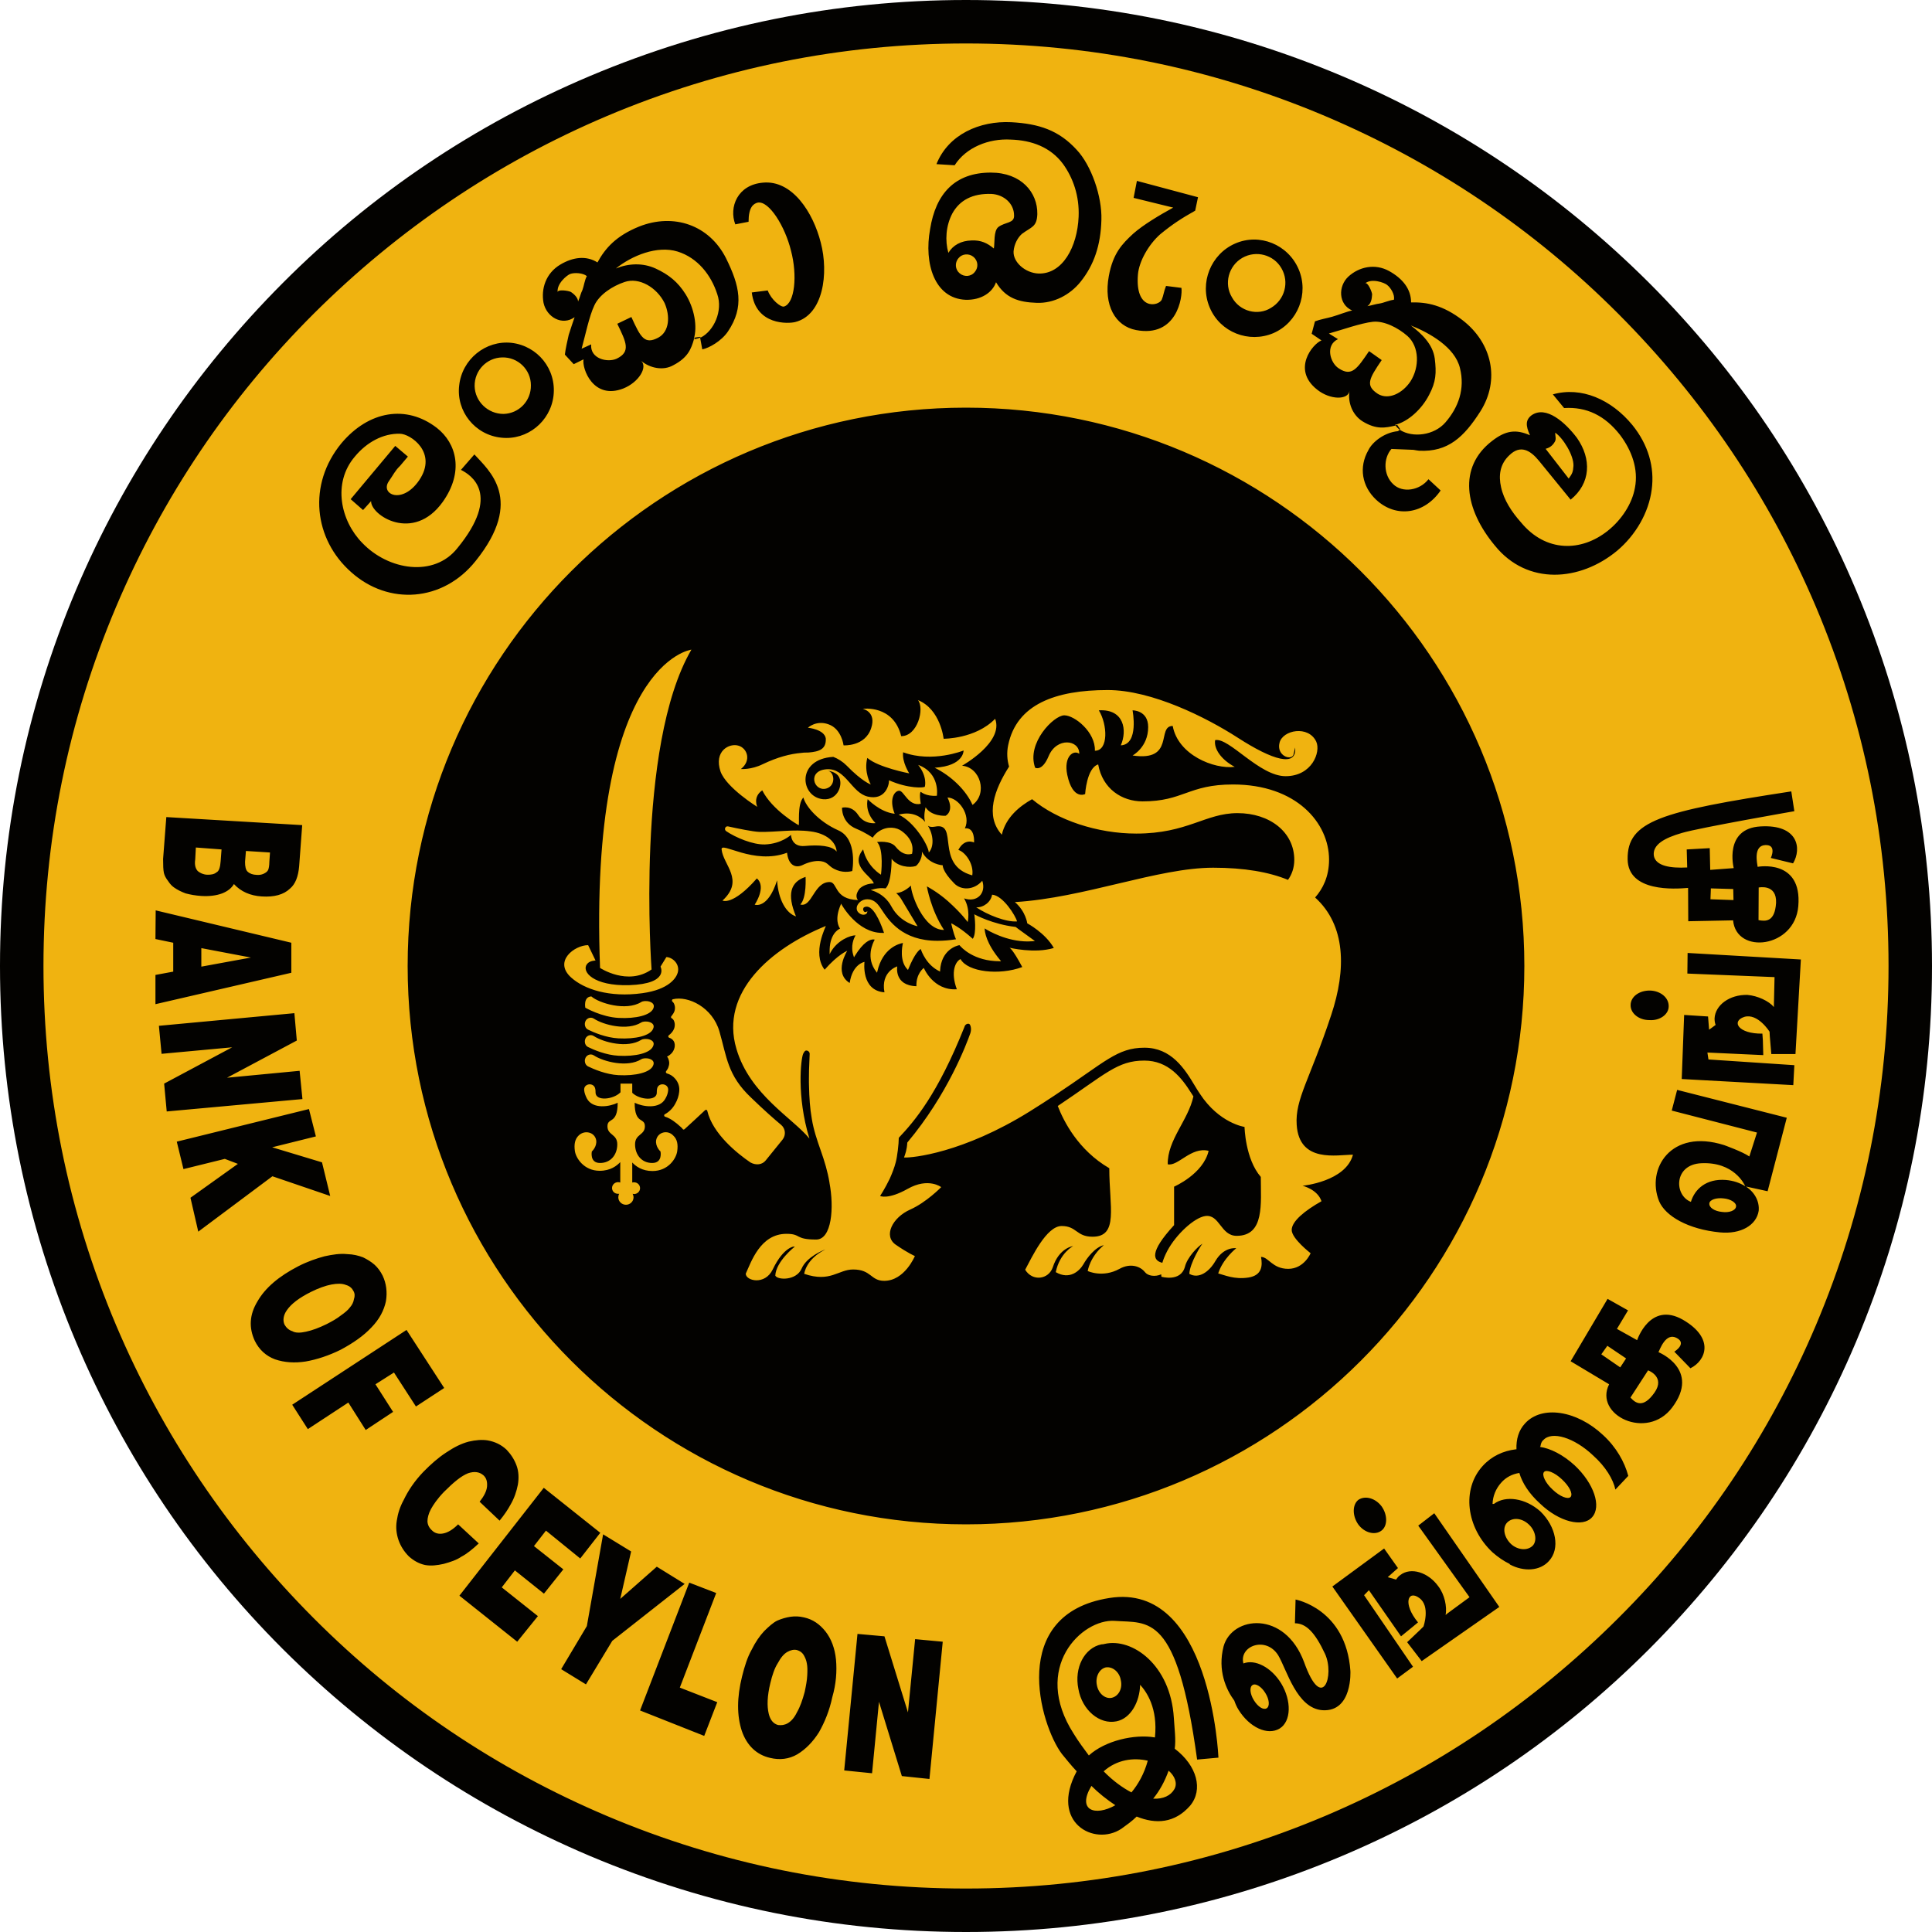 <svg width="24" height="24" viewBox="0 0 24 24" fill="none" xmlns="http://www.w3.org/2000/svg">
<g clip-path="url(#clip0_45_4212)">
<path d="M23.055 7.327C23.681 8.81 24 10.382 24 12C24 13.618 23.681 15.19 23.055 16.672C22.45 18.101 21.585 19.384 20.486 20.486C19.387 21.585 18.104 22.45 16.672 23.055C15.19 23.681 13.618 24 12 24C10.382 24 8.81 23.681 7.327 23.055C5.899 22.45 4.616 21.585 3.514 20.486C2.415 19.387 1.55 18.104 0.945 16.672C0.319 15.19 0 13.618 0 12C0 10.382 0.319 8.81 0.945 7.327C1.55 5.899 2.415 4.616 3.514 3.514C4.613 2.412 5.896 1.55 7.327 0.945C8.81 0.319 10.382 0 12 0C13.618 0 15.19 0.319 16.672 0.945C18.101 1.55 19.384 2.415 20.486 3.514C21.588 4.616 22.452 5.899 23.055 7.327Z" fill="#030200"/>
<path d="M2.458 10.822C2.431 10.795 2.414 10.747 2.425 10.677L2.433 10.528L2.752 10.552L2.741 10.698C2.736 10.768 2.722 10.822 2.69 10.836C2.663 10.86 2.622 10.868 2.571 10.866C2.522 10.863 2.485 10.844 2.458 10.822ZM6.255 5.142C6.447 5.137 6.598 4.98 6.595 4.786C6.595 4.591 6.433 4.435 6.239 4.44C6.05 4.443 5.893 4.599 5.896 4.797C5.901 4.988 6.061 5.142 6.255 5.142ZM9.982 20.556C9.961 20.524 9.934 20.508 9.899 20.497C9.861 20.489 9.823 20.497 9.78 20.521C9.737 20.546 9.699 20.591 9.661 20.662C9.623 20.721 9.593 20.808 9.569 20.91C9.531 21.067 9.526 21.194 9.55 21.291C9.569 21.367 9.607 21.413 9.666 21.429C9.707 21.434 9.747 21.429 9.785 21.407C9.826 21.383 9.866 21.342 9.901 21.269C9.939 21.204 9.969 21.118 9.996 21.018C10.012 20.942 10.025 20.875 10.028 20.81C10.031 20.751 10.031 20.702 10.023 20.664C10.017 20.624 10.001 20.589 9.982 20.556ZM3.187 10.868C3.219 10.871 3.249 10.866 3.273 10.855C3.303 10.841 3.319 10.828 3.33 10.809C3.338 10.793 3.346 10.755 3.346 10.706L3.354 10.59L3.055 10.571L3.044 10.706C3.044 10.763 3.052 10.806 3.076 10.828C3.106 10.855 3.141 10.866 3.187 10.868ZM16.629 4.575C16.794 4.686 16.861 4.575 17.007 4.362L17.164 4.473C17.007 4.705 16.956 4.789 17.118 4.894C17.25 4.972 17.421 4.886 17.52 4.74C17.637 4.559 17.631 4.305 17.485 4.175C17.366 4.07 17.194 3.984 17.056 3.997C16.905 4.013 16.664 4.1 16.508 4.143L16.621 4.213C16.459 4.289 16.524 4.508 16.629 4.575ZM22.558 7.538C23.157 8.953 23.46 10.455 23.46 12C23.46 13.545 23.157 15.046 22.558 16.462C21.98 17.826 21.156 19.052 20.102 20.102C19.049 21.153 17.826 21.98 16.462 22.558C15.046 23.157 13.545 23.46 12 23.46C10.455 23.46 8.953 23.157 7.538 22.558C6.174 21.98 4.948 21.156 3.897 20.102C2.847 19.049 2.02 17.826 1.442 16.462C0.843 15.046 0.54 13.545 0.54 12C0.54 10.455 0.843 8.953 1.442 7.538C2.02 6.174 2.844 4.948 3.897 3.897C4.951 2.847 6.174 2.02 7.538 1.442C8.953 0.843 10.455 0.54 12 0.54C13.545 0.54 15.046 0.843 16.462 1.442C17.826 2.02 19.052 2.844 20.102 3.897C21.153 4.951 21.98 6.174 22.558 7.538ZM22.252 9.831C20.629 10.08 20.213 10.198 20.219 10.674C20.224 11.084 20.805 11.044 20.97 11.03L20.972 11.444L21.529 11.433C21.569 11.862 22.296 11.778 22.339 11.257C22.39 10.663 21.834 10.768 21.834 10.768C21.831 10.736 21.774 10.506 21.928 10.498C22.077 10.49 21.998 10.658 21.998 10.658L22.274 10.725C22.385 10.539 22.336 10.239 21.872 10.266C21.41 10.29 21.537 10.784 21.537 10.784L21.245 10.806L21.239 10.536L20.953 10.552L20.959 10.776C20.751 10.787 20.57 10.758 20.545 10.633C20.524 10.493 20.678 10.409 20.894 10.347C21.113 10.282 22.29 10.077 22.29 10.077L22.252 9.831ZM20.5 12.305C20.364 12.302 20.256 12.381 20.256 12.486C20.254 12.586 20.356 12.672 20.489 12.672C20.621 12.681 20.729 12.6 20.729 12.502C20.732 12.394 20.629 12.31 20.5 12.305ZM18.536 5.477C18.109 5.804 18.193 6.325 18.571 6.779C18.974 7.276 19.63 7.222 20.089 6.841C20.319 6.647 20.481 6.369 20.518 6.082C20.556 5.804 20.475 5.523 20.278 5.28C20.016 4.961 19.643 4.799 19.29 4.899L19.43 5.069C19.711 5.051 19.938 5.164 20.124 5.402C20.273 5.599 20.354 5.831 20.31 6.058C20.275 6.258 20.143 6.458 19.973 6.593C19.643 6.857 19.203 6.863 18.895 6.49C18.779 6.36 18.682 6.212 18.647 6.053C18.614 5.909 18.631 5.764 18.752 5.653C18.887 5.523 19.009 5.591 19.119 5.726L19.511 6.207C19.762 6.004 19.773 5.701 19.589 5.439C19.446 5.25 19.206 5.032 19.025 5.159C18.949 5.218 18.952 5.288 19.006 5.407C18.833 5.331 18.706 5.345 18.536 5.477ZM16.416 4.229C16.308 4.27 16.043 4.589 16.362 4.84C16.524 4.97 16.748 4.97 16.764 4.856C16.74 5.002 16.802 5.156 16.926 5.234C17.099 5.34 17.21 5.315 17.337 5.286C17.35 5.307 17.369 5.321 17.388 5.34L17.393 5.331L17.356 5.277C17.35 5.28 17.337 5.283 17.337 5.283C17.337 5.283 17.334 5.28 17.331 5.277C17.488 5.24 17.661 5.086 17.753 4.905C17.839 4.743 17.845 4.632 17.823 4.454C17.799 4.275 17.661 4.146 17.526 4.043C17.758 4.135 18.074 4.313 18.136 4.572C18.201 4.832 18.117 5.061 17.955 5.248C17.812 5.412 17.547 5.439 17.393 5.342L17.391 5.337L17.366 5.356C17.196 5.372 17.048 5.491 16.999 5.591C16.875 5.807 16.921 6.044 17.094 6.207C17.345 6.441 17.696 6.385 17.896 6.093L17.745 5.953C17.637 6.093 17.423 6.128 17.307 6.015C17.183 5.899 17.183 5.693 17.285 5.577L17.558 5.588C17.583 5.593 17.607 5.596 17.628 5.599C17.99 5.618 18.188 5.426 18.39 5.11C18.636 4.721 18.536 4.262 18.169 3.978C17.928 3.792 17.726 3.751 17.529 3.757C17.529 3.592 17.426 3.462 17.258 3.368C17.078 3.268 16.88 3.317 16.751 3.435C16.621 3.554 16.624 3.781 16.797 3.857C16.737 3.868 16.626 3.913 16.548 3.935C16.481 3.954 16.4 3.967 16.335 3.992L16.294 4.146L16.416 4.229ZM15.027 3.819C15.157 4.13 15.516 4.267 15.819 4.138C16.124 4.005 16.262 3.646 16.132 3.344C16 3.036 15.646 2.893 15.344 3.025C15.041 3.157 14.898 3.514 15.027 3.819ZM14.112 4.1C14.62 4.197 14.693 3.689 14.676 3.576L14.485 3.552C14.455 3.627 14.455 3.668 14.431 3.724C14.39 3.805 14.098 3.862 14.136 3.408C14.15 3.246 14.269 3.036 14.414 2.909C14.563 2.787 14.674 2.714 14.847 2.617L14.882 2.45L14.123 2.247L14.082 2.458L14.574 2.579C14.406 2.671 14.201 2.793 14.077 2.903C13.942 3.028 13.826 3.144 13.774 3.43C13.707 3.792 13.855 4.051 14.112 4.1ZM11.994 3.724C12.189 3.73 12.329 3.633 12.373 3.506C12.491 3.703 12.651 3.754 12.878 3.762C13.094 3.77 13.294 3.66 13.421 3.503C13.591 3.292 13.674 3.044 13.682 2.731C13.691 2.439 13.556 2.053 13.375 1.861C13.153 1.618 12.907 1.537 12.562 1.518C12.17 1.499 11.781 1.669 11.633 2.039L11.859 2.053C12 1.831 12.283 1.718 12.556 1.734C12.813 1.742 13.05 1.826 13.207 2.039C13.329 2.209 13.41 2.433 13.399 2.693C13.383 3.068 13.199 3.406 12.902 3.398C12.737 3.392 12.583 3.257 12.591 3.122C12.599 3.03 12.643 2.952 12.694 2.906C12.813 2.817 12.88 2.822 12.886 2.66C12.891 2.39 12.686 2.144 12.308 2.144C11.862 2.144 11.624 2.406 11.554 2.847C11.476 3.273 11.608 3.706 11.994 3.724ZM9.134 2.787L9.299 2.755C9.299 2.574 9.358 2.531 9.412 2.517C9.553 2.49 9.753 2.814 9.826 3.114C9.907 3.419 9.874 3.768 9.739 3.808C9.699 3.819 9.58 3.724 9.537 3.608L9.339 3.633C9.388 4.046 9.799 4.022 9.88 4C10.228 3.911 10.296 3.395 10.196 3.014C10.101 2.639 9.842 2.234 9.477 2.269C9.161 2.296 9.053 2.574 9.134 2.787ZM6.752 3.762C6.79 3.94 6.984 4.051 7.138 3.94C7.117 3.997 7.09 4.084 7.065 4.159C7.049 4.229 7.025 4.335 7.017 4.405L7.127 4.524L7.249 4.464C7.227 4.575 7.368 4.972 7.743 4.826C7.938 4.748 8.051 4.556 7.962 4.481C8.075 4.575 8.24 4.608 8.364 4.537C8.545 4.443 8.586 4.335 8.621 4.213C8.645 4.211 8.672 4.205 8.697 4.194L8.724 4.34C8.807 4.324 8.961 4.238 9.042 4.119C9.25 3.811 9.188 3.549 9.018 3.206C8.81 2.795 8.37 2.644 7.94 2.814C7.654 2.93 7.519 3.082 7.422 3.26C7.284 3.173 7.119 3.192 6.96 3.287C6.779 3.395 6.72 3.589 6.752 3.762ZM6.228 5.437C6.549 5.472 6.838 5.237 6.876 4.916C6.914 4.586 6.679 4.297 6.355 4.259C6.034 4.224 5.739 4.462 5.704 4.789C5.666 5.11 5.901 5.404 6.228 5.437ZM4.364 7.109C4.826 7.522 5.502 7.479 5.909 6.968C6.52 6.207 6.071 5.842 5.893 5.645L5.726 5.837C5.85 5.899 6.231 6.139 5.682 6.809C5.391 7.176 4.824 7.084 4.5 6.744C4.232 6.471 4.127 6.001 4.408 5.672C4.556 5.493 4.759 5.383 4.967 5.388C5.096 5.388 5.442 5.62 5.207 5.966C4.996 6.274 4.721 6.139 4.829 5.98C4.888 5.896 4.907 5.847 4.969 5.788L5.067 5.672L4.91 5.539L4.356 6.201L4.51 6.336L4.61 6.225C4.602 6.398 5.132 6.747 5.499 6.236C5.766 5.861 5.672 5.507 5.426 5.315C5.048 5.024 4.583 5.102 4.243 5.504C3.819 6.017 3.897 6.698 4.364 7.109ZM2.036 10.844C2.044 10.879 2.063 10.912 2.088 10.944C2.112 10.982 2.139 11.009 2.163 11.025C2.201 11.052 2.247 11.076 2.306 11.098C2.366 11.114 2.428 11.125 2.501 11.13C2.601 11.136 2.687 11.125 2.76 11.098C2.828 11.071 2.876 11.033 2.906 10.982C2.992 11.076 3.109 11.127 3.252 11.136C3.406 11.146 3.524 11.114 3.603 11.038C3.67 10.982 3.705 10.887 3.716 10.763L3.754 10.25L2.066 10.15L2.026 10.671C2.026 10.749 2.028 10.806 2.036 10.844ZM1.928 12.475L3.619 12.084V11.711L1.934 11.309L1.931 11.665L2.152 11.711V12.07L1.931 12.111V12.475H1.928ZM2.071 13.807L3.757 13.653L3.722 13.302L2.82 13.388L3.687 12.926L3.657 12.586L1.974 12.743L2.007 13.091L2.884 13.01L2.039 13.461L2.071 13.807ZM2.463 15.3L3.384 14.612L4.102 14.857L4 14.439L3.381 14.252L3.924 14.117L3.838 13.777L2.196 14.182L2.279 14.523L2.793 14.396L2.955 14.458L2.366 14.879L2.463 15.3ZM3.416 16.886C3.533 16.926 3.66 16.934 3.797 16.913C3.935 16.889 4.084 16.84 4.232 16.767C4.389 16.683 4.516 16.594 4.613 16.491C4.713 16.389 4.77 16.278 4.794 16.165C4.813 16.051 4.799 15.943 4.753 15.846C4.726 15.792 4.694 15.749 4.653 15.711C4.61 15.673 4.559 15.643 4.51 15.619C4.454 15.598 4.391 15.581 4.31 15.579C4.227 15.57 4.132 15.584 4.032 15.606C3.932 15.633 3.822 15.67 3.705 15.73C3.465 15.854 3.295 15.997 3.198 16.167C3.098 16.332 3.09 16.494 3.165 16.656C3.219 16.767 3.306 16.845 3.416 16.886ZM4.664 17.196L4.894 17.05L5.167 17.472L5.518 17.242L5.05 16.521L3.63 17.45L3.824 17.753L4.327 17.423L4.543 17.764L4.883 17.539L4.664 17.196ZM5.512 19.427C5.599 19.403 5.672 19.379 5.731 19.338C5.799 19.303 5.869 19.246 5.947 19.173L5.691 18.936C5.626 19.001 5.564 19.038 5.507 19.049C5.453 19.06 5.402 19.049 5.364 19.009C5.331 18.979 5.312 18.941 5.31 18.898C5.31 18.857 5.323 18.803 5.353 18.747C5.383 18.693 5.431 18.62 5.515 18.533C5.639 18.409 5.731 18.334 5.815 18.301C5.896 18.274 5.958 18.285 6.007 18.328C6.044 18.363 6.055 18.409 6.05 18.468C6.044 18.525 6.012 18.587 5.958 18.655L6.206 18.89C6.266 18.817 6.309 18.752 6.341 18.693C6.39 18.609 6.417 18.525 6.433 18.444C6.447 18.363 6.444 18.279 6.417 18.206C6.39 18.131 6.347 18.066 6.293 18.009C6.225 17.945 6.147 17.909 6.058 17.893C5.988 17.882 5.909 17.888 5.82 17.909C5.728 17.934 5.642 17.977 5.542 18.044C5.445 18.107 5.353 18.188 5.258 18.285C5.15 18.398 5.072 18.514 5.015 18.633C4.969 18.717 4.942 18.801 4.929 18.89C4.915 18.974 4.924 19.055 4.951 19.133C4.978 19.209 5.021 19.276 5.08 19.335C5.142 19.39 5.207 19.425 5.28 19.441C5.353 19.454 5.429 19.446 5.512 19.427ZM6.233 19.719L6.396 19.508L6.757 19.797L6.998 19.495L6.633 19.206L6.782 19.014L7.208 19.36L7.457 19.041L6.755 18.482L5.707 19.822L6.425 20.394L6.682 20.076L6.233 19.719ZM7.606 20.383L8.505 19.676L8.159 19.462L7.705 19.862L7.84 19.273L7.492 19.06L7.29 20.2L6.971 20.735L7.279 20.924L7.606 20.383ZM8.91 21.145L8.445 20.964L8.897 19.789L8.562 19.66L7.951 21.248L8.748 21.564L8.91 21.145ZM10.385 20.616C10.371 20.475 10.325 20.356 10.255 20.267C10.182 20.175 10.096 20.116 9.988 20.092C9.928 20.078 9.877 20.076 9.82 20.084C9.766 20.092 9.71 20.108 9.655 20.132C9.604 20.157 9.553 20.203 9.493 20.262C9.439 20.319 9.383 20.4 9.337 20.494C9.285 20.586 9.25 20.697 9.218 20.826C9.153 21.088 9.153 21.312 9.215 21.502C9.277 21.683 9.399 21.799 9.566 21.837C9.685 21.866 9.801 21.853 9.904 21.793C10.007 21.731 10.098 21.639 10.174 21.518C10.244 21.394 10.304 21.25 10.339 21.083C10.387 20.918 10.398 20.759 10.385 20.616ZM11.711 20.394L11.368 20.362L11.279 21.272L10.987 20.327L10.652 20.297L10.487 21.993L10.833 22.028L10.919 21.14L11.203 22.063L11.546 22.099L11.711 20.394ZM18.936 12C18.936 8.17 15.83 5.064 12 5.064C8.17 5.064 5.064 8.17 5.064 12C5.064 15.83 8.17 18.936 12 18.936C15.83 18.936 18.936 15.83 18.936 12ZM17.164 18.714C17.088 18.612 16.961 18.574 16.875 18.631C16.799 18.69 16.797 18.828 16.872 18.936C16.948 19.041 17.08 19.076 17.161 19.014C17.237 18.957 17.239 18.822 17.164 18.714ZM15.136 21.834C15.136 21.834 15.044 19.646 13.78 19.851C12.516 20.051 12.921 21.431 13.191 21.788C13.242 21.85 13.302 21.926 13.375 22.004C13.034 22.641 13.596 22.941 13.931 22.717C13.99 22.674 14.061 22.625 14.12 22.566C14.36 22.663 14.593 22.649 14.784 22.431C14.949 22.233 14.871 21.934 14.593 21.723C14.609 21.61 14.59 21.477 14.582 21.34C14.541 20.68 14.063 20.343 13.723 20.421C13.712 20.424 13.699 20.427 13.682 20.427C13.472 20.47 13.342 20.716 13.396 20.98C13.442 21.245 13.661 21.426 13.869 21.383C14.047 21.348 14.158 21.14 14.163 20.929C14.242 21.015 14.385 21.218 14.347 21.583C14.093 21.539 13.728 21.623 13.526 21.807C13.466 21.726 13.399 21.637 13.339 21.539C12.81 20.716 13.439 20.108 13.847 20.135C14.266 20.167 14.62 20.021 14.871 21.858L15.136 21.834ZM16.775 20.756C16.721 19.984 16.094 19.87 16.094 19.87L16.086 20.165C16.224 20.165 16.335 20.278 16.459 20.543C16.583 20.808 16.427 21.285 16.2 20.648C15.959 20 15.306 20.073 15.2 20.451C15.122 20.753 15.233 20.991 15.333 21.126C15.346 21.164 15.362 21.202 15.387 21.242C15.522 21.458 15.746 21.564 15.897 21.472C16.04 21.383 16.046 21.129 15.916 20.913C15.792 20.71 15.589 20.608 15.446 20.664C15.389 20.448 15.724 20.319 15.878 20.562C15.986 20.743 16.108 21.223 16.429 21.245C16.805 21.267 16.775 20.756 16.775 20.756ZM18.625 19.962L17.817 18.798L17.618 18.952L18.255 19.841L17.98 20.043L17.958 20.062C17.977 19.959 17.945 19.808 17.869 19.708C17.742 19.53 17.526 19.465 17.396 19.565C17.372 19.581 17.358 19.6 17.342 19.622C17.288 19.606 17.239 19.592 17.239 19.592L17.366 19.479L17.194 19.236L16.551 19.708L17.356 20.851L17.553 20.705L16.945 19.816L17.005 19.754L17.404 20.327L17.55 20.208L17.615 20.154C17.421 19.919 17.491 19.746 17.631 19.851C17.772 19.951 17.683 20.205 17.683 20.205L17.645 20.243L17.48 20.4L17.661 20.635L18.625 19.962ZM20.227 18.334C20.181 18.161 20.078 17.977 19.913 17.826C19.587 17.52 19.152 17.453 18.944 17.683C18.866 17.766 18.833 17.88 18.838 18.004H18.83C18.674 18.023 18.531 18.088 18.42 18.209C18.155 18.498 18.212 18.976 18.541 19.284C18.606 19.341 18.679 19.392 18.752 19.427L18.757 19.435C18.93 19.527 19.13 19.516 19.241 19.392C19.384 19.238 19.33 18.965 19.136 18.776C18.949 18.609 18.703 18.574 18.558 18.682H18.541C18.544 18.585 18.582 18.493 18.647 18.42C18.706 18.352 18.784 18.312 18.871 18.298H18.874C18.909 18.42 18.995 18.555 19.13 18.677C19.368 18.906 19.662 18.979 19.778 18.847C19.897 18.714 19.8 18.428 19.562 18.204C19.419 18.072 19.257 17.991 19.13 17.974L19.136 17.966C19.141 17.936 19.149 17.907 19.171 17.89C19.276 17.772 19.557 17.858 19.792 18.082C19.946 18.22 20.04 18.377 20.067 18.504L20.227 18.334ZM20.905 16.394C20.497 16.162 20.337 16.648 20.337 16.648L20.086 16.508L20.224 16.278L19.97 16.135L19.511 16.91L19.989 17.196C19.797 17.577 20.459 17.901 20.772 17.485C21.129 17.01 20.602 16.797 20.602 16.797C20.618 16.77 20.691 16.546 20.829 16.621C20.961 16.691 20.799 16.791 20.799 16.791L20.999 16.997C21.188 16.905 21.307 16.627 20.905 16.394ZM22.196 13.885L20.834 13.539L20.767 13.796L21.826 14.069L21.731 14.366C21.645 14.306 21.418 14.225 21.418 14.225C20.756 14.015 20.448 14.52 20.61 14.922C20.689 15.109 20.975 15.271 21.364 15.309C21.626 15.335 21.82 15.219 21.847 15.041C21.858 14.925 21.799 14.812 21.688 14.739L21.958 14.798L22.196 13.885ZM22.371 11.919L20.964 11.838L20.961 12.094L22.044 12.138L22.036 12.483V12.51C21.974 12.435 21.834 12.37 21.707 12.359C21.485 12.354 21.307 12.486 21.299 12.651C21.299 12.681 21.302 12.705 21.312 12.732C21.277 12.759 21.231 12.791 21.231 12.791L21.218 12.627L20.921 12.608L20.891 13.404L22.277 13.48L22.29 13.232L21.223 13.161L21.21 13.075L21.904 13.107L21.899 12.924L21.893 12.84C21.593 12.845 21.502 12.686 21.669 12.632C21.836 12.583 21.982 12.816 21.982 12.816L21.985 12.872L22.004 13.094H22.304L22.371 11.919ZM17.045 3.657C17.042 3.719 17.029 3.776 16.986 3.803C17.037 3.795 17.091 3.776 17.14 3.77C17.191 3.762 17.256 3.73 17.315 3.724C17.331 3.665 17.277 3.573 17.229 3.538C17.196 3.511 17.037 3.452 16.956 3.522C16.988 3.492 17.045 3.63 17.045 3.657ZM19.546 5.788C19.552 5.656 19.414 5.437 19.319 5.375C19.319 5.415 19.335 5.456 19.314 5.488C19.287 5.537 19.246 5.564 19.2 5.575L19.487 5.945C19.533 5.882 19.541 5.861 19.546 5.788ZM15.789 3.824C15.959 3.724 16.019 3.506 15.919 3.333C15.822 3.163 15.603 3.106 15.433 3.203C15.26 3.303 15.203 3.525 15.303 3.692C15.4 3.87 15.627 3.927 15.789 3.824ZM21.531 11.044L21.253 11.036L21.248 11.171L21.534 11.181L21.531 11.044ZM22.063 11.217C22.074 10.976 21.847 11.025 21.847 11.025L21.845 11.43C21.931 11.446 22.047 11.457 22.063 11.217ZM2.501 12.008L3.117 11.895L2.501 11.778V12.008ZM3.8 16.543C3.878 16.527 3.965 16.494 4.059 16.448C4.127 16.413 4.184 16.381 4.232 16.343C4.286 16.305 4.324 16.273 4.348 16.24C4.373 16.211 4.391 16.178 4.397 16.138C4.41 16.102 4.408 16.067 4.391 16.038C4.373 16.003 4.346 15.976 4.297 15.962C4.251 15.943 4.189 15.943 4.116 15.957C4.046 15.97 3.954 16.003 3.862 16.049C3.722 16.119 3.619 16.194 3.562 16.278C3.519 16.34 3.511 16.405 3.535 16.456C3.557 16.494 3.589 16.524 3.633 16.537C3.668 16.559 3.73 16.559 3.8 16.543ZM20.473 17.023L20.254 17.361C20.316 17.429 20.41 17.502 20.553 17.299C20.691 17.102 20.473 17.023 20.473 17.023ZM8.91 3.654C8.834 3.417 8.667 3.203 8.418 3.125C8.162 3.046 7.849 3.176 7.651 3.335C7.808 3.271 7.984 3.263 8.143 3.335C8.308 3.411 8.421 3.503 8.516 3.654C8.624 3.827 8.667 4.054 8.618 4.213H8.624C8.626 4.208 8.626 4.202 8.629 4.194L8.699 4.184L8.702 4.194L8.707 4.192C8.867 4.111 8.983 3.862 8.91 3.654ZM19.892 16.824L20.127 16.986L20.2 16.875L19.967 16.718L19.892 16.824ZM19.041 19.2C19.098 19.138 19.076 19.014 18.99 18.936C18.903 18.855 18.787 18.847 18.722 18.914C18.66 18.979 18.684 19.098 18.771 19.181C18.852 19.255 18.974 19.268 19.041 19.2ZM19.287 18.504C19.376 18.59 19.479 18.631 19.511 18.595C19.543 18.555 19.492 18.46 19.403 18.377C19.311 18.29 19.211 18.252 19.181 18.285C19.149 18.32 19.198 18.423 19.287 18.504ZM12.07 2.987C12.186 2.982 12.264 3.019 12.346 3.087C12.359 3.022 12.34 2.871 12.402 2.82C12.489 2.755 12.602 2.776 12.597 2.676C12.597 2.528 12.47 2.417 12.316 2.409C12.081 2.401 11.921 2.487 11.83 2.652C11.749 2.806 11.738 2.99 11.781 3.141C11.838 3.046 11.938 2.99 12.07 2.987ZM11.908 3.206C11.857 3.263 11.865 3.349 11.921 3.395C11.978 3.444 12.065 3.438 12.111 3.376C12.156 3.322 12.151 3.241 12.094 3.192C12.038 3.144 11.951 3.152 11.908 3.206ZM21.412 14.887C21.321 14.876 21.239 14.903 21.234 14.949C21.229 15.001 21.299 15.046 21.391 15.055C21.48 15.068 21.561 15.038 21.566 14.987C21.572 14.941 21.499 14.895 21.412 14.887ZM21.134 14.45C20.791 14.466 20.794 14.849 21.005 14.93C21.053 14.771 21.196 14.639 21.439 14.658C21.534 14.666 21.615 14.695 21.68 14.736C21.669 14.709 21.537 14.431 21.134 14.45ZM14.258 21.872C14.079 21.831 13.874 21.858 13.71 22.004C13.826 22.123 13.947 22.209 14.055 22.266C14.139 22.166 14.215 22.031 14.258 21.872ZM14.59 22.223C14.628 22.152 14.595 22.063 14.517 21.996C14.468 22.131 14.406 22.244 14.325 22.344C14.45 22.35 14.544 22.306 14.59 22.223ZM13.736 20.713C13.655 20.732 13.604 20.832 13.626 20.934C13.645 21.037 13.728 21.107 13.809 21.091C13.896 21.072 13.947 20.975 13.923 20.872C13.907 20.77 13.82 20.699 13.736 20.713ZM15.735 21.221C15.776 21.196 15.768 21.11 15.719 21.032C15.67 20.951 15.597 20.907 15.56 20.932C15.519 20.956 15.527 21.042 15.576 21.121C15.627 21.204 15.695 21.245 15.735 21.221ZM7.344 4.278C7.327 4.456 7.546 4.508 7.66 4.456C7.838 4.37 7.781 4.254 7.668 4.022L7.843 3.938C7.959 4.194 8.008 4.284 8.178 4.194C8.316 4.119 8.327 3.927 8.256 3.765C8.159 3.57 7.94 3.441 7.759 3.503C7.606 3.554 7.446 3.66 7.384 3.792C7.319 3.927 7.268 4.178 7.225 4.332L7.344 4.278ZM13.855 22.425C13.753 22.358 13.647 22.274 13.558 22.185C13.375 22.49 13.604 22.568 13.855 22.425ZM7.092 3.627C7.138 3.657 7.181 3.703 7.181 3.746C7.203 3.697 7.214 3.643 7.235 3.603C7.254 3.554 7.263 3.476 7.29 3.43C7.244 3.39 7.136 3.384 7.084 3.403C7.044 3.417 6.911 3.525 6.928 3.633C6.919 3.589 7.065 3.611 7.092 3.627ZM8.094 12.043C8.094 12.043 7.889 9.269 8.589 8.07C8.589 8.07 7.311 8.227 7.454 12.024C7.454 12.024 7.797 12.251 8.094 12.043ZM7.978 12.338C8.313 12.292 8.4 12.146 8.418 12.086C8.451 11.978 8.356 11.892 8.278 11.889L8.205 12.008C8.205 12.008 8.321 12.221 7.816 12.238C7.373 12.251 7.219 12.07 7.292 11.976C7.325 11.932 7.398 11.932 7.398 11.932L7.306 11.741C7.138 11.741 6.871 11.941 7.095 12.143C7.257 12.289 7.57 12.394 7.978 12.338ZM7.965 12.448C7.778 12.564 7.441 12.462 7.346 12.378C7.244 12.383 7.271 12.518 7.271 12.518C7.271 12.518 7.473 12.635 7.687 12.645C7.895 12.656 8.081 12.613 8.116 12.527C8.154 12.44 8.011 12.418 7.965 12.448ZM7.965 12.702C7.795 12.807 7.5 12.735 7.376 12.653C7.335 12.627 7.279 12.651 7.268 12.699C7.265 12.707 7.265 12.716 7.265 12.724C7.265 12.751 7.279 12.778 7.306 12.791C7.373 12.824 7.527 12.891 7.684 12.899C7.892 12.91 8.078 12.867 8.113 12.78C8.154 12.694 8.011 12.672 7.965 12.702ZM7.965 12.918C7.795 13.024 7.5 12.951 7.376 12.87C7.335 12.843 7.279 12.867 7.268 12.915C7.265 12.924 7.265 12.932 7.265 12.94C7.265 12.967 7.279 12.994 7.306 13.007C7.373 13.04 7.527 13.107 7.684 13.115C7.892 13.126 8.078 13.083 8.113 12.996C8.154 12.91 8.011 12.889 7.965 12.918ZM7.965 13.159C7.795 13.264 7.5 13.191 7.376 13.11C7.335 13.083 7.279 13.107 7.268 13.156C7.265 13.164 7.265 13.172 7.265 13.18C7.265 13.207 7.279 13.234 7.306 13.248C7.373 13.28 7.527 13.348 7.684 13.356C7.892 13.367 8.078 13.323 8.113 13.237C8.154 13.15 8.011 13.129 7.965 13.159ZM8.151 14.163C8.138 14.244 8.205 14.304 8.205 14.304C8.205 14.304 8.235 14.447 8.102 14.447C7.97 14.447 7.889 14.344 7.889 14.215C7.889 14.085 8.011 14.104 8.011 13.991C8.011 13.877 7.884 13.972 7.884 13.699C7.981 13.747 8.194 13.785 8.267 13.645C8.289 13.607 8.297 13.575 8.3 13.545C8.31 13.456 8.173 13.44 8.162 13.529C8.159 13.542 8.159 13.556 8.159 13.569C8.165 13.683 7.943 13.664 7.854 13.575V13.461H7.708V13.569C7.619 13.661 7.395 13.683 7.398 13.569C7.398 13.556 7.398 13.542 7.395 13.529C7.381 13.44 7.246 13.456 7.257 13.545C7.26 13.575 7.271 13.607 7.29 13.645C7.365 13.785 7.576 13.747 7.673 13.699C7.673 13.972 7.546 13.877 7.546 13.991C7.546 14.104 7.668 14.085 7.668 14.215C7.668 14.344 7.587 14.447 7.454 14.447C7.322 14.447 7.352 14.304 7.352 14.304C7.352 14.304 7.419 14.244 7.406 14.163C7.387 14.063 7.263 14.034 7.19 14.104C7.141 14.15 7.13 14.215 7.141 14.296C7.152 14.385 7.254 14.544 7.449 14.544C7.584 14.544 7.662 14.482 7.705 14.436V14.69C7.697 14.687 7.687 14.685 7.678 14.685C7.638 14.685 7.603 14.717 7.603 14.758C7.603 14.798 7.635 14.83 7.678 14.83H7.692C7.684 14.844 7.681 14.857 7.681 14.874C7.681 14.925 7.724 14.966 7.776 14.966C7.827 14.966 7.87 14.925 7.87 14.874C7.87 14.857 7.865 14.844 7.859 14.83C7.865 14.83 7.87 14.833 7.876 14.833C7.916 14.833 7.951 14.801 7.951 14.76C7.951 14.72 7.919 14.687 7.876 14.687C7.867 14.687 7.862 14.687 7.854 14.69V14.441C7.897 14.487 7.976 14.547 8.105 14.547C8.302 14.547 8.402 14.39 8.413 14.298C8.424 14.217 8.413 14.152 8.364 14.107C8.294 14.031 8.17 14.063 8.151 14.163ZM9.512 14.415L9.72 14.158C9.766 14.101 9.758 14.02 9.704 13.974C9.62 13.904 9.491 13.791 9.329 13.634C9.037 13.358 9.029 13.132 8.937 12.813C8.851 12.513 8.548 12.367 8.359 12.413C8.346 12.416 8.343 12.435 8.354 12.443C8.362 12.451 8.37 12.459 8.375 12.473C8.383 12.492 8.391 12.521 8.378 12.562C8.37 12.583 8.356 12.605 8.34 12.624C8.332 12.632 8.335 12.643 8.343 12.648C8.356 12.656 8.367 12.667 8.373 12.683C8.381 12.702 8.389 12.732 8.375 12.775C8.364 12.807 8.34 12.837 8.308 12.861C8.297 12.87 8.3 12.886 8.313 12.891C8.337 12.899 8.359 12.913 8.373 12.94C8.381 12.959 8.389 12.988 8.375 13.029C8.362 13.069 8.332 13.102 8.286 13.126C8.292 13.134 8.3 13.142 8.302 13.153C8.31 13.172 8.321 13.207 8.305 13.25C8.3 13.272 8.289 13.288 8.275 13.307C8.267 13.315 8.273 13.329 8.283 13.334C8.324 13.345 8.359 13.367 8.386 13.399C8.427 13.445 8.445 13.502 8.437 13.564C8.432 13.612 8.416 13.664 8.386 13.715C8.356 13.769 8.313 13.812 8.259 13.842C8.246 13.847 8.248 13.869 8.262 13.872C8.329 13.893 8.394 13.942 8.456 13.999C8.464 14.007 8.475 14.015 8.481 14.026C8.486 14.034 8.497 14.034 8.505 14.026C8.575 13.961 8.686 13.861 8.759 13.791C8.767 13.783 8.783 13.785 8.786 13.799C8.853 14.085 9.161 14.331 9.323 14.441C9.393 14.479 9.469 14.469 9.512 14.415ZM9.407 10.023C9.407 10.023 9.348 9.901 9.469 9.818C9.591 10.061 9.904 10.242 9.92 10.25C9.936 10.258 9.899 9.988 9.98 9.907C10.009 10.018 10.166 10.204 10.414 10.315C10.66 10.423 10.587 10.82 10.587 10.82C10.587 10.82 10.495 10.849 10.396 10.809C10.287 10.768 10.296 10.712 10.198 10.698C10.125 10.687 10.034 10.714 9.974 10.744C9.874 10.793 9.793 10.739 9.777 10.593C9.361 10.749 8.953 10.447 8.964 10.552C8.983 10.744 9.253 10.933 8.975 11.187C8.975 11.187 9.099 11.257 9.402 10.912C9.526 11.017 9.375 11.238 9.375 11.238C9.375 11.238 9.537 11.3 9.653 10.936C9.669 11.179 9.766 11.344 9.888 11.384C9.774 11.109 9.82 10.955 10.007 10.893C10.007 10.893 10.023 11.152 9.942 11.236C10.088 11.276 10.109 10.957 10.306 10.957C10.409 10.957 10.355 11.171 10.658 11.181C10.606 11.117 10.682 11.036 10.682 11.036C10.682 11.036 10.739 10.976 10.855 10.974C10.822 10.876 10.552 10.76 10.722 10.552C10.771 10.766 10.944 10.866 10.944 10.866C10.944 10.866 10.984 10.55 10.895 10.46C10.895 10.46 11.063 10.436 11.127 10.52C11.19 10.598 11.26 10.628 11.33 10.606C11.349 10.517 11.327 10.415 11.2 10.323C11.141 10.279 11.03 10.258 10.925 10.323C10.868 10.358 10.841 10.406 10.841 10.406C10.841 10.406 10.755 10.344 10.639 10.296C10.45 10.22 10.46 10.034 10.46 10.034C10.46 10.034 10.579 9.999 10.66 10.123C10.741 10.247 10.876 10.225 10.876 10.225C10.733 10.08 10.779 9.928 10.779 9.928C10.779 9.928 10.928 10.088 11.114 10.109C11.041 9.926 11.111 9.823 11.171 9.823C11.23 9.823 11.284 10.02 11.438 9.985C11.416 9.845 11.438 9.836 11.438 9.836C11.438 9.836 11.503 9.896 11.638 9.885C11.638 9.885 11.684 9.604 11.406 9.502C11.524 9.65 11.489 9.772 11.489 9.772C11.484 9.788 11.281 9.799 11.044 9.693C11.044 9.769 10.987 9.942 10.782 9.896C10.576 9.85 10.506 9.537 10.266 9.556C10.025 9.575 10.107 9.836 10.263 9.796C10.39 9.761 10.366 9.585 10.282 9.575C10.333 9.58 10.387 9.602 10.414 9.639C10.482 9.731 10.414 9.947 10.223 9.928C9.939 9.899 9.888 9.429 10.352 9.402C10.412 9.426 10.468 9.461 10.517 9.51C10.711 9.71 10.817 9.745 10.817 9.745C10.817 9.745 10.728 9.591 10.774 9.415C10.911 9.534 11.295 9.607 11.295 9.607C11.295 9.607 11.203 9.466 11.219 9.345C11.584 9.48 11.97 9.323 11.97 9.323C11.97 9.323 11.976 9.515 11.611 9.537C11.816 9.639 12 9.815 12.081 9.999C12.273 9.858 12.178 9.531 11.951 9.512C11.951 9.512 12.473 9.221 12.362 8.929C12.119 9.18 11.722 9.177 11.722 9.177C11.722 9.177 11.684 8.81 11.403 8.697C11.487 8.799 11.4 9.145 11.195 9.145C11.098 8.751 10.717 8.805 10.717 8.805C10.717 8.805 10.89 8.84 10.822 9.045C10.747 9.277 10.479 9.259 10.479 9.259C10.479 9.259 10.455 9.053 10.29 8.997C10.139 8.943 10.036 9.04 10.036 9.04C10.036 9.04 10.239 9.059 10.258 9.172C10.266 9.307 10.177 9.337 10.044 9.348H10.047H10.039H10.044C9.998 9.348 9.966 9.35 9.953 9.353C9.82 9.364 9.661 9.404 9.475 9.493C9.331 9.564 9.204 9.553 9.204 9.553C9.339 9.445 9.28 9.296 9.177 9.264C9.061 9.226 8.864 9.329 8.951 9.585C9.026 9.788 9.407 10.023 9.407 10.023ZM9.431 10.334C9.353 10.331 9.167 10.293 9.045 10.266C9.01 10.258 8.991 10.304 9.021 10.325C9.137 10.404 9.353 10.495 9.502 10.49C9.71 10.482 9.826 10.371 9.826 10.371C9.826 10.371 9.828 10.525 9.998 10.509C10.171 10.493 10.336 10.504 10.393 10.579C10.387 10.458 10.263 10.352 10.069 10.328C9.855 10.298 9.642 10.339 9.431 10.334ZM10.817 11.057C10.817 11.057 10.984 11.092 11.073 11.26C11.184 11.468 11.398 11.506 11.398 11.506C11.398 11.506 11.314 11.365 11.195 11.168C11.176 11.136 11.155 11.114 11.133 11.095C11.184 11.09 11.249 11.065 11.316 11.001C11.314 11.095 11.468 11.554 11.727 11.552C11.562 11.303 11.514 11.011 11.514 11.011C11.514 11.011 11.641 11.076 11.776 11.195C11.948 11.349 12.021 11.454 12.021 11.454C12.021 11.454 12.059 11.3 11.976 11.16C12.14 11.217 12.254 11.092 12.202 10.941C12.1 11.06 11.94 11.063 11.854 10.974C11.703 10.822 11.711 10.749 11.711 10.749C11.711 10.749 11.538 10.741 11.452 10.579C11.462 10.671 11.392 10.752 11.376 10.758C11.303 10.782 11.149 10.768 11.076 10.668C11.076 10.668 11.079 10.963 11.001 11.036C10.903 11.022 10.817 11.057 10.817 11.057ZM11.527 10.258C11.546 10.271 11.573 10.277 11.614 10.269C11.919 10.207 11.605 10.744 12.078 10.874C12.1 10.733 11.992 10.585 11.905 10.558C11.984 10.406 12.1 10.466 12.1 10.466C12.1 10.466 12.116 10.274 11.986 10.29C12.065 10.126 11.908 9.909 11.77 9.907C11.857 10.082 11.746 10.134 11.746 10.134C11.746 10.134 11.57 10.144 11.498 10.028C11.498 10.028 11.468 10.136 11.492 10.209C11.422 10.128 11.311 10.08 11.163 10.12C11.354 10.207 11.53 10.493 11.538 10.59C11.605 10.517 11.597 10.371 11.527 10.258ZM12.324 11.114C12.31 11.206 12.216 11.276 12.127 11.271C12.267 11.365 12.499 11.457 12.634 11.446C12.618 11.379 12.459 11.122 12.324 11.114ZM16.108 13.974C16.086 13.653 16.273 13.407 16.537 12.608C16.726 12.04 16.718 11.495 16.337 11.149C16.432 11.041 16.51 10.89 16.51 10.679C16.51 10.223 16.105 9.745 15.316 9.745C14.76 9.745 14.703 9.955 14.193 9.955C13.936 9.955 13.696 9.799 13.642 9.496C13.499 9.539 13.48 9.864 13.48 9.864C13.48 9.864 13.326 9.945 13.258 9.626C13.21 9.396 13.337 9.31 13.407 9.364C13.41 9.188 13.126 9.153 13.026 9.394C12.945 9.588 12.859 9.537 12.859 9.537C12.748 9.232 13.091 8.886 13.221 8.886C13.35 8.886 13.61 9.096 13.601 9.326C13.772 9.326 13.758 8.999 13.65 8.824C13.966 8.805 14.004 9.075 13.923 9.259C14.152 9.248 14.069 8.824 14.069 8.824C14.069 8.824 14.263 8.821 14.263 9.032C14.263 9.283 14.069 9.385 14.069 9.385C14.601 9.464 14.363 9.018 14.568 9.018C14.633 9.377 15.079 9.558 15.338 9.526C15.173 9.439 15.076 9.302 15.095 9.194C15.268 9.159 15.643 9.642 15.97 9.642C16.297 9.642 16.41 9.342 16.351 9.213C16.254 9.007 15.935 9.067 15.895 9.226C15.854 9.385 16.035 9.453 16.067 9.377L16.089 9.286C16.111 9.534 15.811 9.445 15.376 9.164C14.982 8.91 14.306 8.572 13.761 8.572C13.113 8.572 12.629 8.748 12.524 9.256C12.505 9.348 12.51 9.437 12.535 9.523C12.354 9.807 12.232 10.134 12.445 10.369C12.494 10.152 12.67 10.012 12.821 9.928C13.132 10.188 13.631 10.355 14.115 10.355C14.752 10.355 14.973 10.101 15.373 10.101C15.773 10.101 16.078 10.336 16.078 10.682C16.078 10.782 16.046 10.866 16 10.93C15.765 10.833 15.457 10.779 15.071 10.779C14.385 10.779 13.466 11.155 12.607 11.206C12.743 11.322 12.761 11.47 12.761 11.47C12.761 11.47 12.983 11.587 13.091 11.776C12.853 11.849 12.54 11.773 12.54 11.773C12.54 11.773 12.575 11.781 12.699 12.013C12.413 12.119 12.021 12.075 11.932 11.914C11.87 11.943 11.805 12.07 11.886 12.289C11.592 12.308 11.476 12.024 11.476 12.024C11.476 12.024 11.379 12.092 11.384 12.251C11.103 12.243 11.146 12.005 11.146 12.005C11.146 12.005 10.938 12.067 10.987 12.327C10.693 12.305 10.739 11.949 10.739 11.949C10.739 11.949 10.59 11.973 10.555 12.211C10.35 12.084 10.525 11.811 10.525 11.811C10.525 11.811 10.409 11.857 10.244 12.046C10.082 11.838 10.266 11.5 10.258 11.503C9.574 11.781 8.94 12.329 9.148 13.029C9.315 13.599 9.853 13.893 10.055 14.144C9.893 13.615 9.95 13.15 9.977 13.091C9.988 13.072 9.996 13.05 10.017 13.05C10.039 13.05 10.058 13.069 10.058 13.091C10.055 13.159 10.053 13.226 10.05 13.294C10.05 13.361 10.047 13.429 10.05 13.496C10.053 13.631 10.061 13.766 10.085 13.901C10.107 14.036 10.15 14.163 10.196 14.293C10.242 14.423 10.282 14.555 10.304 14.69V14.693C10.363 15.001 10.333 15.398 10.139 15.398C9.869 15.398 9.958 15.327 9.769 15.327C9.442 15.327 9.329 15.684 9.264 15.822C9.264 15.911 9.502 15.97 9.599 15.77C9.739 15.476 9.882 15.479 9.872 15.487C9.872 15.487 9.639 15.67 9.631 15.846C9.658 15.903 9.893 15.911 9.958 15.759C10.02 15.614 10.225 15.53 10.252 15.522C10.009 15.643 9.99 15.824 9.99 15.824C10.317 15.935 10.412 15.77 10.598 15.77C10.825 15.77 10.814 15.911 10.984 15.911C11.238 15.911 11.365 15.603 11.365 15.603C11.365 15.603 11.284 15.57 11.127 15.462C10.971 15.354 11.084 15.125 11.308 15.025C11.508 14.936 11.692 14.747 11.692 14.747C11.692 14.747 11.533 14.623 11.276 14.768C11.03 14.906 10.933 14.857 10.933 14.857C10.933 14.857 10.992 14.768 11.052 14.644C11.082 14.576 11.109 14.509 11.127 14.439C11.146 14.371 11.165 14.209 11.165 14.134C11.36 13.928 11.646 13.596 11.981 12.756C11.986 12.732 12.011 12.713 12.035 12.718C12.049 12.721 12.054 12.737 12.059 12.756C12.065 12.783 12.062 12.81 12.054 12.835C12.008 12.964 11.776 13.591 11.271 14.193C11.265 14.287 11.246 14.334 11.23 14.379C11.333 14.385 11.962 14.323 12.791 13.807C12.907 13.734 13.01 13.669 13.102 13.607C13.731 13.191 13.877 13.015 14.217 13.015C14.55 13.015 14.717 13.277 14.841 13.485C14.852 13.504 14.863 13.521 14.874 13.539C14.884 13.556 14.895 13.572 14.906 13.588C15.146 13.955 15.46 13.999 15.46 13.999C15.46 13.999 15.468 14.396 15.662 14.62C15.662 14.952 15.711 15.352 15.362 15.352C15.163 15.352 15.152 15.082 14.973 15.106C14.836 15.125 14.609 15.335 14.501 15.538C14.471 15.595 14.452 15.643 14.439 15.687C14.325 15.66 14.271 15.56 14.585 15.219V14.741C14.585 14.741 14.947 14.585 15.014 14.296C14.795 14.242 14.633 14.493 14.506 14.463C14.501 14.161 14.76 13.918 14.825 13.62C14.817 13.607 14.809 13.596 14.801 13.583C14.679 13.388 14.514 13.175 14.215 13.175C13.88 13.175 13.734 13.342 13.14 13.739C13.213 13.928 13.393 14.287 13.78 14.512C13.78 14.992 13.899 15.363 13.572 15.363C13.369 15.363 13.377 15.23 13.188 15.23C12.999 15.23 12.818 15.619 12.735 15.773C12.826 15.922 13.026 15.895 13.078 15.743C13.156 15.5 13.331 15.479 13.331 15.479C13.331 15.479 13.164 15.565 13.115 15.803C13.291 15.905 13.412 15.784 13.458 15.706C13.502 15.627 13.604 15.492 13.712 15.468C13.537 15.614 13.512 15.789 13.512 15.789C13.512 15.789 13.696 15.878 13.907 15.762C14.042 15.687 14.166 15.73 14.223 15.803C14.258 15.849 14.347 15.865 14.425 15.83C14.425 15.849 14.428 15.86 14.428 15.86C14.428 15.86 14.668 15.93 14.72 15.735C14.749 15.619 14.876 15.487 14.938 15.449C14.922 15.465 14.782 15.687 14.774 15.824C14.893 15.892 15.022 15.797 15.098 15.665C15.206 15.481 15.357 15.506 15.357 15.506C15.357 15.506 15.19 15.638 15.133 15.819C15.209 15.838 15.333 15.897 15.508 15.87C15.681 15.843 15.684 15.719 15.665 15.614C15.759 15.614 15.805 15.762 16.003 15.762C16.2 15.762 16.281 15.568 16.281 15.568C16.281 15.568 16.046 15.387 16.046 15.279C16.046 15.171 16.21 15.038 16.416 14.922C16.367 14.774 16.181 14.73 16.181 14.73C16.181 14.73 16.718 14.679 16.807 14.344C16.61 14.344 16.14 14.452 16.108 13.974ZM12.837 11.692L12.856 11.689L12.84 11.678C12.637 11.533 12.616 11.514 12.616 11.514H12.61C12.332 11.481 12.116 11.365 12.113 11.363L12.102 11.357L12.105 11.371C12.105 11.371 12.135 11.595 12.084 11.662C11.924 11.519 11.832 11.479 11.83 11.476L11.816 11.47L11.819 11.484C11.843 11.581 11.862 11.641 11.876 11.668C11.795 11.681 11.719 11.687 11.646 11.687C11.206 11.687 11.041 11.435 10.952 11.3C10.933 11.271 10.917 11.249 10.903 11.233C10.855 11.179 10.806 11.171 10.774 11.171C10.709 11.171 10.663 11.214 10.647 11.255C10.636 11.29 10.644 11.322 10.674 11.344C10.69 11.357 10.709 11.363 10.725 11.363C10.779 11.363 10.774 11.319 10.774 11.319C10.765 11.327 10.757 11.33 10.749 11.33C10.733 11.33 10.722 11.311 10.722 11.295C10.722 11.29 10.725 11.279 10.73 11.273C10.739 11.268 10.749 11.263 10.763 11.263H10.774C10.874 11.273 10.965 11.538 10.982 11.589C10.973 11.589 10.968 11.589 10.96 11.589C10.649 11.589 10.458 11.241 10.455 11.238L10.45 11.225L10.444 11.238C10.366 11.416 10.417 11.511 10.436 11.535C10.404 11.549 10.301 11.614 10.306 11.83V11.854L10.317 11.832C10.404 11.676 10.566 11.619 10.628 11.619C10.609 11.652 10.56 11.751 10.604 11.878L10.609 11.892L10.617 11.878C10.728 11.697 10.809 11.67 10.847 11.67C10.855 11.67 10.86 11.67 10.866 11.673C10.844 11.711 10.749 11.9 10.887 12.073L10.895 12.084L10.898 12.07C10.965 11.773 11.171 11.722 11.217 11.714C11.206 11.757 11.173 11.938 11.271 12.04L11.279 12.049L11.284 12.038C11.365 11.838 11.422 11.797 11.438 11.789C11.449 11.824 11.511 11.989 11.67 12.065L11.678 12.07V12.059C11.692 11.797 11.886 11.746 11.919 11.741C11.94 11.768 12.094 11.941 12.421 11.941H12.435L12.427 11.93C12.248 11.716 12.232 11.573 12.232 11.533C12.281 11.565 12.505 11.695 12.767 11.695C12.794 11.695 12.816 11.692 12.837 11.692Z" fill="#F0B310"/>
</g>
<defs>
<clipPath id="clip0_45_4212">
<rect width="24" height="24" fill="white"/>
</clipPath>
</defs>
</svg>
